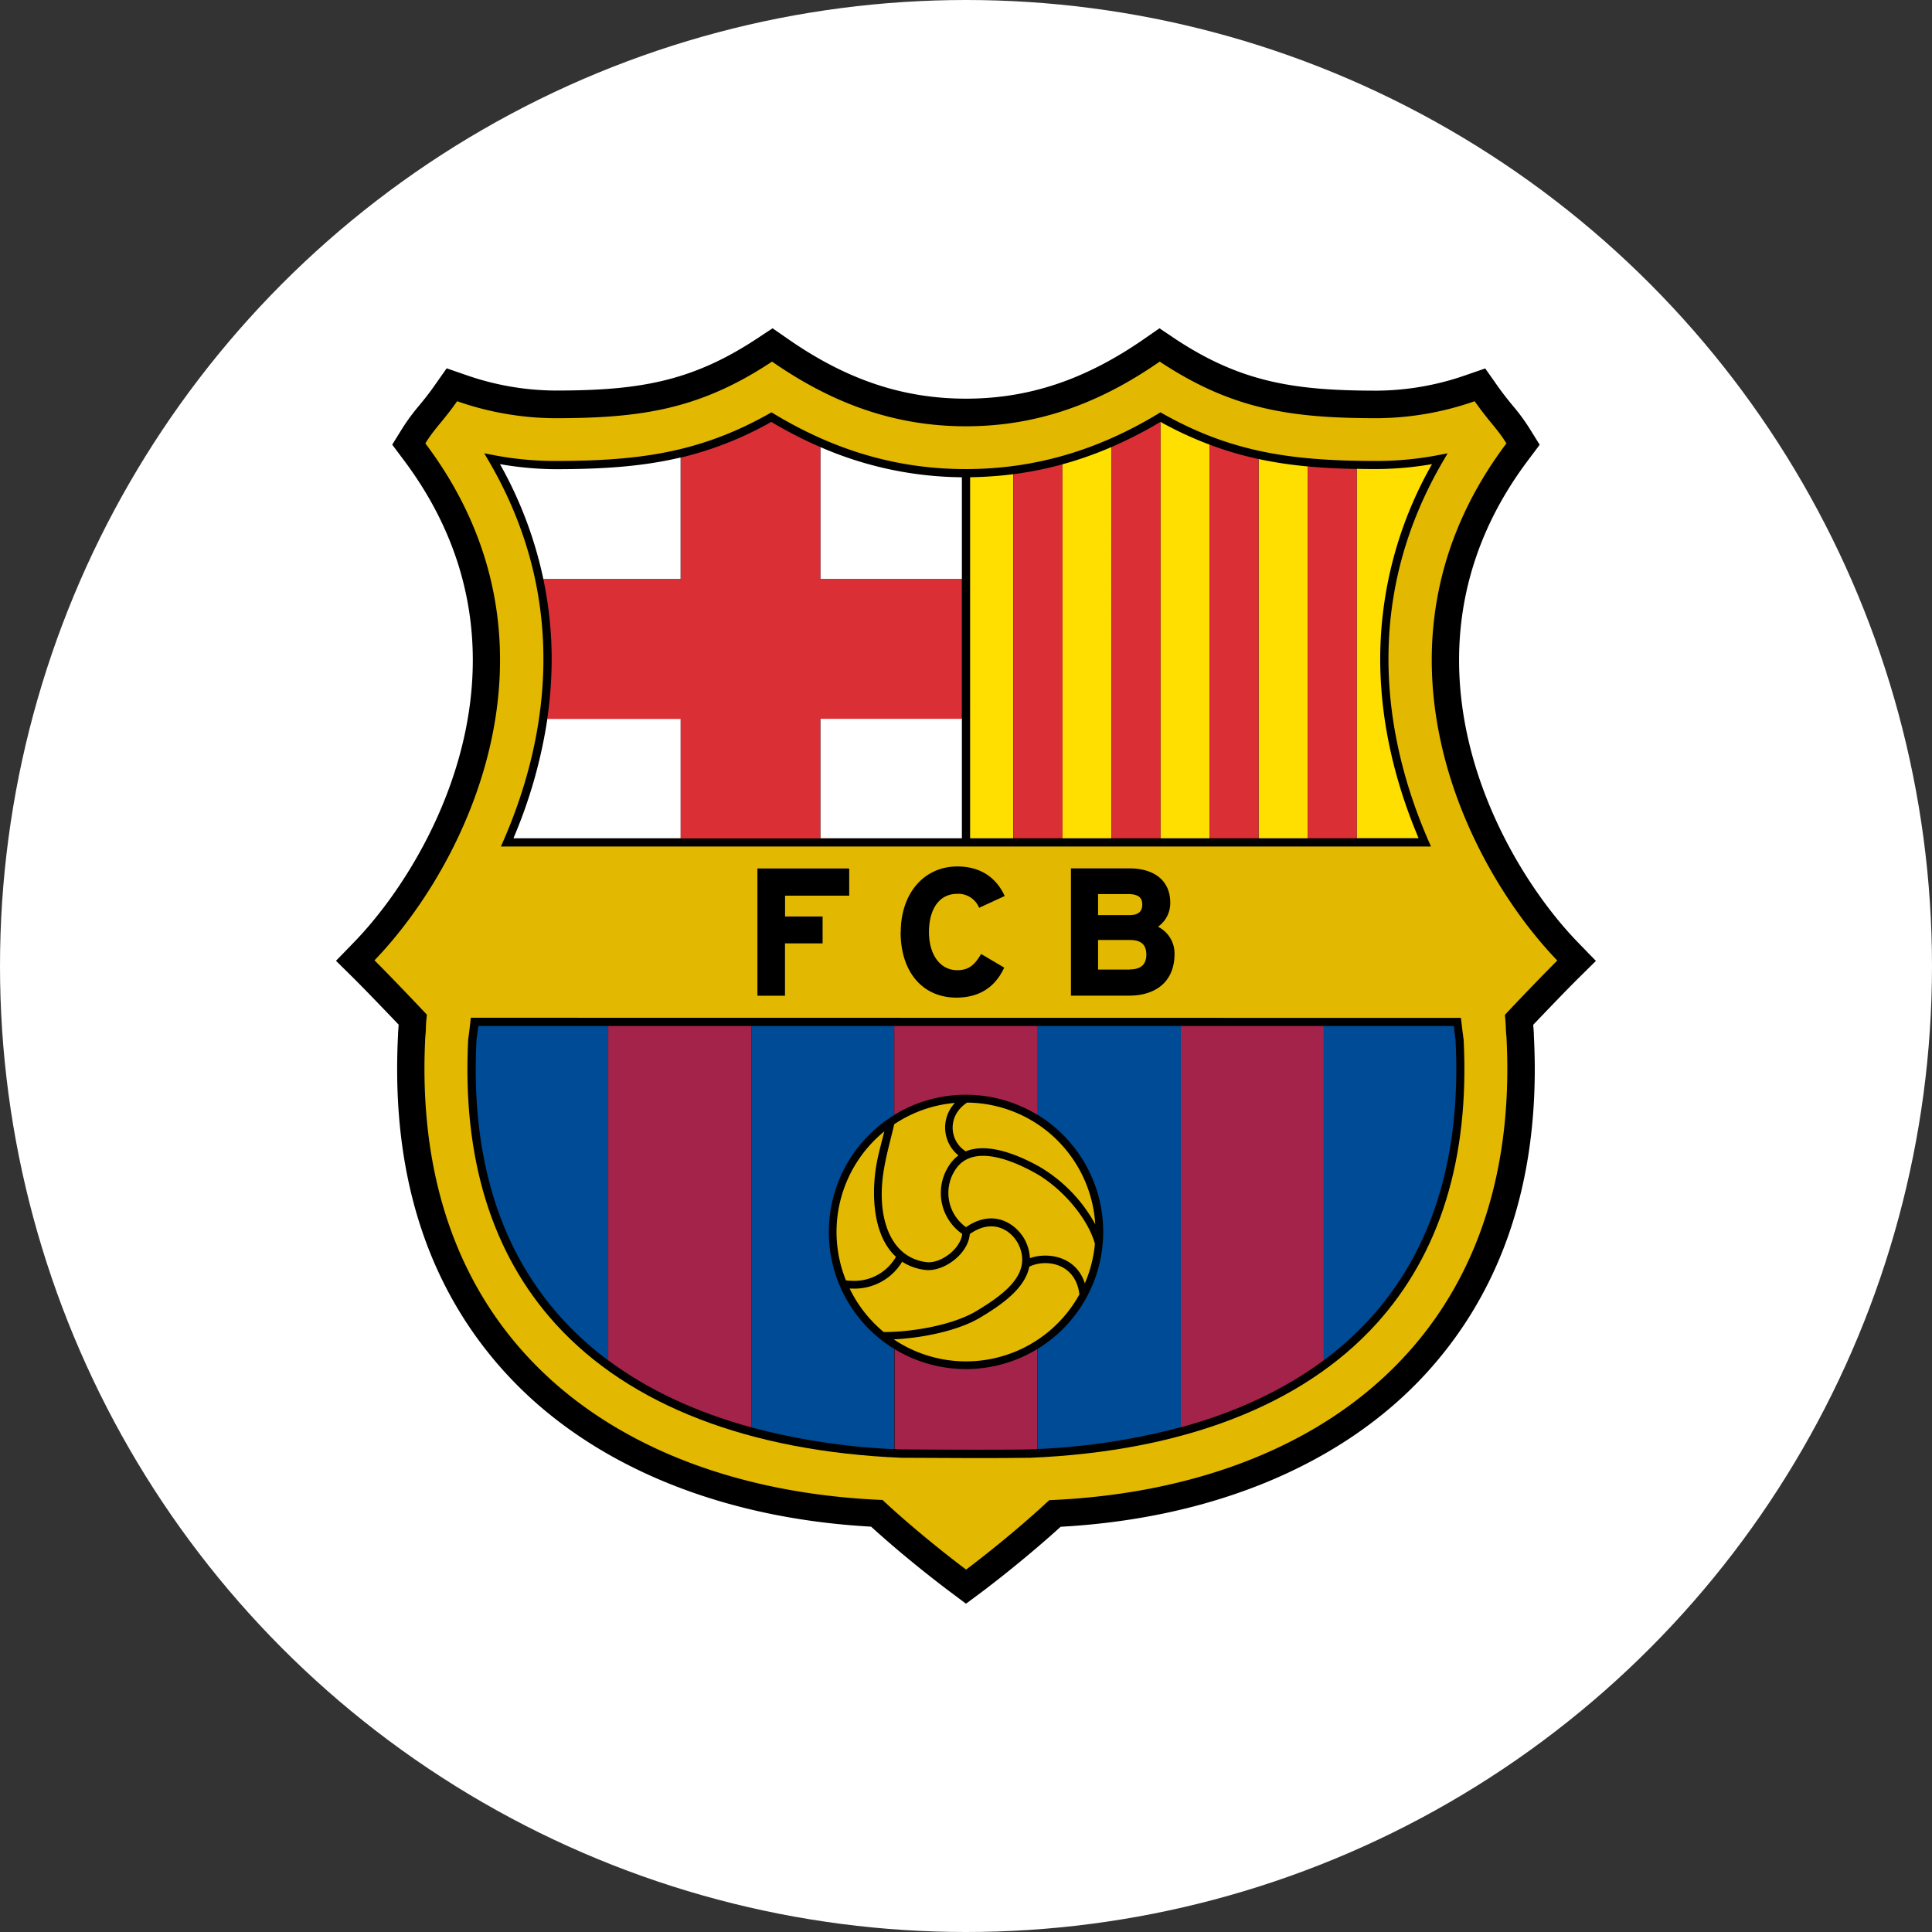 <svg id="b9a5eeb6-f778-4f38-861e-811145d4b6f5" data-name="Layer 1" xmlns="http://www.w3.org/2000/svg" viewBox="0 0 512 512"><rect x="0" y="0" width="512" height="512" fill="#333333" stroke="none"/><defs><style>.a2723958-f537-4167-b9bc-bfb70bee757e{fill:#fff;}.af4c7ab7-775d-4127-b0e7-0d35281468e5{fill:#e2b900;}.adc81965-afd3-4a95-a311-9ba961120630{fill:#004b95;}.a67c6390-4640-4540-8b8a-f1d6cb771134{fill:#a4234b;}.f4a9ff9f-42d8-4c48-b005-9c19712c545e{fill:#db2f36;}.a9c7a210-e8a7-49df-8c1f-3b43ddbba165{fill:#ffdf00;}</style></defs><circle class="a2723958-f537-4167-b9bc-bfb70bee757e" cx="256" cy="256" r="256"/><path d="M303.22,89.81c-15.57,10.81-30.57,15.84-47.22,15.84s-31.65-5-47.21-15.84L204.73,87l-4.11,2.72C183,101.37,168.74,103.5,146.93,103.5a72.83,72.83,0,0,1-23.38-4.1l-5.18-1.79-3.15,4.48c-1.67,2.39-2.92,3.9-4.12,5.36a54.48,54.48,0,0,0-4.53,6.15l-2.63,4.24,3,4c13.33,17.72,18.36,35.94,18.36,53.09,0,32-17.49,60.25-31.26,74.54l-5,5.15,5.06,5c2.71,2.71,7.55,7.73,11.55,11.93l-.16,2.21,0,.4q-.24,4.59-.24,9.18c0,32.48,9.6,59.49,28.6,80.37,22,24.19,56.39,38.62,97,40.87,10.1,9.2,20.36,16.83,20.81,17.17L256,425l4.34-3.23c.46-.34,10.66-8,20.74-17.16,40.65-2.25,75.05-16.68,97.05-40.87,19-20.89,28.6-47.89,28.6-80.37,0-3-.09-6.07-.25-9.18v-.07l0-.4s-.15-2-.16-2.14c3.71-3.89,8.7-9.08,11.55-11.93l5.06-5-5-5.15c-13.77-14.3-31.26-42.56-31.26-74.55,0-17.15,5-35.37,18.36-53.08l3-4-2.63-4.23a50.7,50.7,0,0,0-4.53-6.16c-1.2-1.46-2.45-3-4.12-5.36l-3.15-4.48-5.18,1.79a72.78,72.78,0,0,1-23.38,4.1c-21.8,0-36.1-2.13-53.68-13.78L307.27,87Z"/><path class="af4c7ab7-775d-4127-b0e7-0d35281468e5" d="M256,415.93s-11.62-8.62-22.12-18.42c-68.67-2.85-125.5-41.36-121.16-122.93.26-2.16,0-2,.41-5.68-3.93-4.17-10.45-11-13.89-14.4,24.63-25.56,53.38-84,13.48-137,2.62-4.22,4.52-5.62,8.43-11.17a79.87,79.87,0,0,0,25.75,4.5c22.88,0,38.5-2.27,57.7-15,15.19,10.54,31.65,17.14,51.37,17.14s36.18-6.6,51.37-17.14c19.2,12.72,34.82,15,57.7,15a80,80,0,0,0,25.76-4.5c3.9,5.55,5.8,7,8.42,11.17-39.89,53-11.15,111.49,13.48,137.05-3.44,3.43-10,10.23-13.89,14.4.37,3.67.15,3.52.41,5.68,4.34,81.57-52.49,120.08-121.16,122.93-10.5,9.8-22.06,18.42-22.06,18.42Z"/><path d="M125.78,269.71h-1l-.41,3.51-.3,2.26c-1.6,31.42,6.23,56.81,23.28,75.51,19.55,21.45,51.24,33.67,91.62,35.34h.68c12.11.07,23.56.13,33.29,0,40.42-1.67,72.1-13.89,91.65-35.34,17.05-18.7,24.89-44.09,23.29-75.45,0-.06-.31-2.33-.31-2.33l-.41-3.46-1,0Z"/><path class="adc81965-afd3-4a95-a311-9ba961120630" d="M126.75,271.89l-.2,1.67-.28,2.09q-.19,3.86-.2,7.73c0,27.21,7.7,49.44,22.92,66.14a85,85,0,0,0,12.2,11V271.89Zm259,3.82-.28-2.16-.2-1.66H350.81V360.5a85,85,0,0,0,12.2-11c15.23-16.71,22.92-38.93,22.92-66.12C385.93,280.88,385.87,278.31,385.73,275.71Z"/><path class="a67c6390-4640-4540-8b8a-f1d6cb771134" d="M199.11,271.89H161.19V360.5c10.49,7.8,23.24,13.76,37.92,17.77Zm113.78,0V378.27c14.69-4,27.43-10,37.92-17.77V271.89Z"/><path class="adc81965-afd3-4a95-a311-9ba961120630" d="M219.65,326.47a36.33,36.33,0,0,1,17.39-31V271.89H199.11V378.27A178.75,178.75,0,0,0,237,384.05V357.49A36.33,36.33,0,0,1,219.65,326.47ZM275,271.89v23.56a36.36,36.36,0,0,1,0,62v26.56a178.65,178.65,0,0,0,37.93-5.78V271.89Z"/><path class="a67c6390-4640-4540-8b8a-f1d6cb771134" d="M275,295.45V271.89H237v23.56a36.39,36.39,0,0,1,37.92,0Zm-37.92,62v26.56l2,.1h.64c12.1.07,23.54.13,33.22,0l2-.1V357.49a36.39,36.39,0,0,1-37.92,0Z"/><path class="af4c7ab7-775d-4127-b0e7-0d35281468e5" d="M237.45,333.07c-6.58-6-6.6-18.17-4.83-26.25.49-2.26,1.11-4.46,1.74-7a34.36,34.36,0,0,0-10.18,39.49,13.2,13.2,0,0,0,1.78.12,12.68,12.68,0,0,0,11.49-6.38Zm35.32,2.62c-1.12,5.75-7.27,10.06-13.07,13.52-6,3.56-15.6,5.4-22.85,5.73a34.32,34.32,0,0,0,49.2-11.9c-1-8.46-9.07-9.46-13.28-7.35Z"/><path class="af4c7ab7-775d-4127-b0e7-0d35281468e5" d="M234.19,353c7.16.05,18.16-1.75,24.47-5.51,8.15-4.86,14.48-10.05,11.47-17.24-1.52-3.64-6.58-7.85-13.13-3.21-.42,5.37-7.05,10.11-11.8,9.5a14.32,14.32,0,0,1-6.12-2.17A14.7,14.7,0,0,1,226,341.49c-.28,0-.56,0-.83,0A34.44,34.44,0,0,0,234.19,353Zm21.72-47.87c5.68-2.36,13.54.7,19.54,4.05a39.87,39.87,0,0,1,14.8,15.26,34.32,34.32,0,0,0-33.95-32.24C250.88,295.71,251.62,302.42,255.91,305.09Z"/><path class="af4c7ab7-775d-4127-b0e7-0d35281468e5" d="M255,327a13.21,13.21,0,0,1-3.57-18,10.11,10.11,0,0,1,2.57-2.8,9.51,9.51,0,0,1-.95-13.91,34.07,34.07,0,0,0-16.07,5.65c-1.5,6.45-3.41,12.33-3.31,19.06.13,9.07,3.88,16.46,11.83,17.48,3.72.47,9.07-3.48,9.5-7.5Z"/><path class="af4c7ab7-775d-4127-b0e7-0d35281468e5" d="M290.17,329.62c-2-7.09-9-14.94-15.72-18.7-8.29-4.63-17.36-7.14-21.34-.83A11.15,11.15,0,0,0,256,325.21c7.89-5.45,14.19-.15,16,4.21a11.59,11.59,0,0,1,.94,4c4.65-1.64,12.22-.59,14.55,6.68a34.14,34.14,0,0,0,2.67-10.47Z"/><path d="M224.72,230.15h-24v33.73h7.31V250H218v-7.12h-9.95v-5.52h17v-7.16ZM238.67,247c0,10.55,5.8,17.38,14.79,17.38,5.85,0,10.07-2.58,12.53-7.66l.14-.29L260,252.81l-.18.3c-1.75,2.93-3.42,4-6.15,4-4.48,0-7.48-4.06-7.48-10.11,0-6.25,2.85-10.12,7.43-10.12a5.94,5.94,0,0,1,5.72,3.39l.16.3,6.76-3.12-.15-.32c-2.38-4.92-6.67-7.51-12.4-7.51-8.84,0-15,7.14-15,17.38Zm68.22-1.41a7.65,7.65,0,0,0,3.24-6.38c0-5.68-4.05-9.08-10.82-9.08h-15.5v33.73h15.35c7.58,0,12.1-4.12,12.1-11a7.9,7.9,0,0,0-4.37-7.26ZM291,236.94h8c3.29,0,3.71,1.5,3.71,2.81,0,1.86-1.11,2.76-3.38,2.76H291Zm8.42,20H291v-7.83h8.42c3,0,4.37,1.23,4.37,3.89S302.26,256.9,299.4,256.9ZM307,109.6c-16.34,9.88-33,14.69-51,14.71s-34.65-4.83-51-14.71l-.55-.33-.55.31c-18.61,10.52-35,12.58-57,12.58a86.41,86.41,0,0,1-16.22-1.58l-2.35-.45,1.21,2.07c22.6,38.67,14.57,76.06,3.87,100.62l-.67,1.52H379.23l-.67-1.52c-10.7-24.56-18.73-61.95,3.87-100.62l1.21-2.07-2.35.45a86.3,86.3,0,0,1-16.21,1.58c-22,0-38.38-2.06-57-12.58l-.55-.31-.55.33Z"/><path class="a2723958-f537-4167-b9bc-bfb70bee757e" d="M180.41,121.23c-10.32,2.45-21,3.11-33.48,3.11A88.34,88.34,0,0,1,132.5,123,107.42,107.42,0,0,1,144,153.48h36.38V121.23Zm74.5,32.25v-27a95.79,95.79,0,0,1-37.51-8v35Zm-109.85,37a129.61,129.61,0,0,1-9,31.68h44.34V190.48Zm72.34,31.68h37.51V190.48H217.4v31.68Z"/><path class="f4a9ff9f-42d8-4c48-b005-9c19712c545e" d="M217.4,153.48v-35a112.38,112.38,0,0,1-13-6.67,92.08,92.08,0,0,1-24,9.46v32.25H144a102.87,102.87,0,0,1,2.2,21.14,110.29,110.29,0,0,1-1.17,15.86h35.35v31.68h37V190.48h37.51v-37Z"/><path class="a9c7a210-e8a7-49df-8c1f-3b43ddbba165" d="M307.58,111.77l-.06,0V222.16h13V117.82a95.87,95.87,0,0,1-12.95-6Zm-26.07,11.29v99.1h13V118.48A97.91,97.91,0,0,1,281.51,123.06Zm-24.42,3.41v95.69h11.42V125.67A101.43,101.43,0,0,1,257.09,126.47Zm76.45-4.82V222.16h13V123.6a108.45,108.45,0,0,1-13-1.95Zm32.23,53A104.39,104.39,0,0,1,379.5,123a88.22,88.22,0,0,1-14.42,1.3c-1.89,0-3.72,0-5.54-.06v97.88h16.4c-5.51-13-10.17-29.37-10.17-47.54Z"/><path class="f4a9ff9f-42d8-4c48-b005-9c19712c545e" d="M346.54,123.6v98.56h13V124.28C355,124.2,350.7,124,346.54,123.6Zm-78,2.07v96.49h13v-99.1A95.89,95.89,0,0,1,268.51,125.67Zm26-7.19V222.16h13V111.8A111.92,111.92,0,0,1,294.52,118.48Zm26-.66V222.16h13V121.65A90.53,90.53,0,0,1,320.53,117.82Z"/></svg>